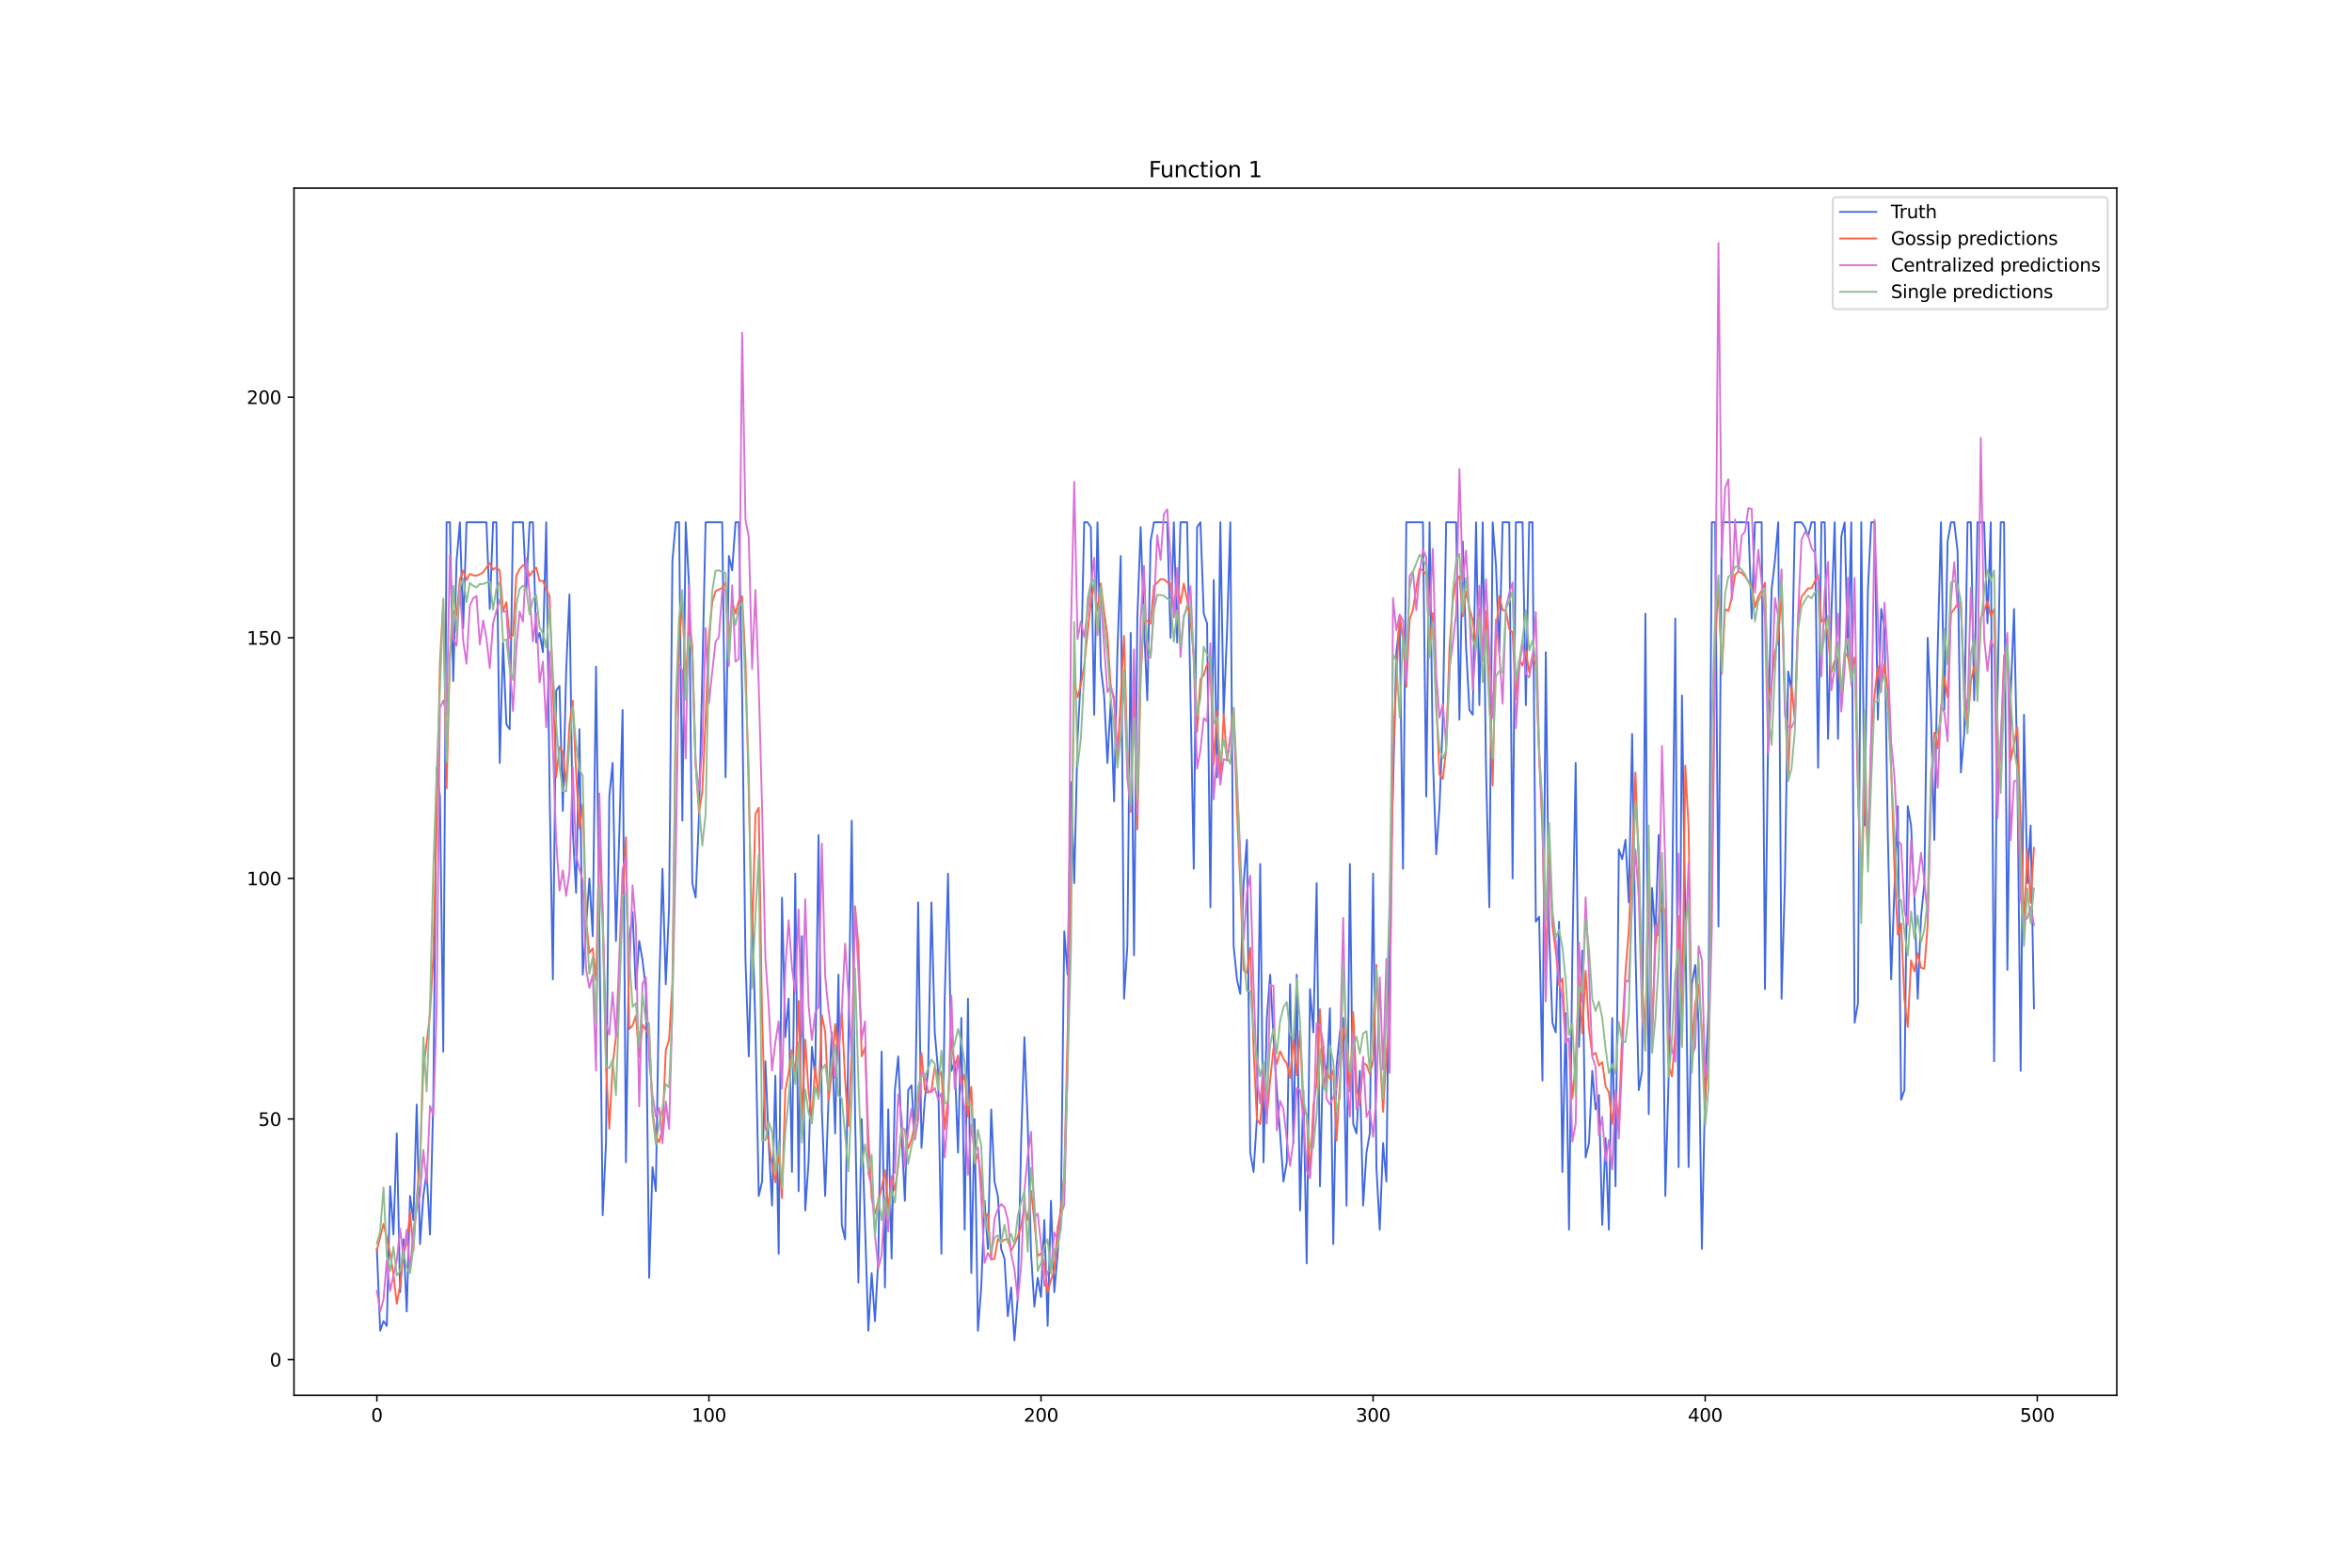 <?xml version="1.0" encoding="utf-8" standalone="no"?>
<!DOCTYPE svg PUBLIC "-//W3C//DTD SVG 1.1//EN"
  "http://www.w3.org/Graphics/SVG/1.1/DTD/svg11.dtd">
<svg xmlns:xlink="http://www.w3.org/1999/xlink" width="1296pt" height="864pt" viewBox="0 0 1296 864" xmlns="http://www.w3.org/2000/svg" version="1.1">
 <defs>
  <style type="text/css">*{stroke-linejoin: round; stroke-linecap: butt}</style>
 </defs>
 <g id="figure_1">
  <g id="patch_1">
   <path d="M 0 864 
L 1296 864 
L 1296 0 
L 0 0 
z
" style="fill: #ffffff"/>
  </g>
  <g id="axes_1">
   <g id="patch_2">
    <path d="M 162 768.96 
L 1166.4 768.96 
L 1166.4 103.68 
L 162 103.68 
z
" style="fill: #ffffff"/>
   </g>
   <g id="matplotlib.axis_1">
    <g id="xtick_1">
     <g id="line2d_1">
      <defs>
       <path id="ma679c6b6c1" d="M 0 0 
L 0 3.5 
" style="stroke: #000000; stroke-width: 0.8"/>
      </defs>
      <g>
       <use xlink:href="#ma679c6b6c1" x="207.655" y="768.96" style="stroke: #000000; stroke-width: 0.8"/>
      </g>
     </g>
     <g id="text_1">
      <!-- 0 -->
      <g transform="translate(204.473 783.558) scale(0.1 -0.1)">
       <defs>
        <path id="DejaVuSans-30" d="M 2034 4250 
Q 1547 4250 1301 3770 
Q 1056 3291 1056 2328 
Q 1056 1369 1301 889 
Q 1547 409 2034 409 
Q 2525 409 2770 889 
Q 3016 1369 3016 2328 
Q 3016 3291 2770 3770 
Q 2525 4250 2034 4250 
z
M 2034 4750 
Q 2819 4750 3233 4129 
Q 3647 3509 3647 2328 
Q 3647 1150 3233 529 
Q 2819 -91 2034 -91 
Q 1250 -91 836 529 
Q 422 1150 422 2328 
Q 422 3509 836 4129 
Q 1250 4750 2034 4750 
z
" transform="scale(0.016)"/>
       </defs>
       <use xlink:href="#DejaVuSans-30"/>
      </g>
     </g>
    </g>
    <g id="xtick_2">
     <g id="line2d_2">
      <g>
       <use xlink:href="#ma679c6b6c1" x="390.639" y="768.96" style="stroke: #000000; stroke-width: 0.8"/>
      </g>
     </g>
     <g id="text_2">
      <!-- 100 -->
      <g transform="translate(381.095 783.558) scale(0.1 -0.1)">
       <defs>
        <path id="DejaVuSans-31" d="M 794 531 
L 1825 531 
L 1825 4091 
L 703 3866 
L 703 4441 
L 1819 4666 
L 2450 4666 
L 2450 531 
L 3481 531 
L 3481 0 
L 794 0 
L 794 531 
z
" transform="scale(0.016)"/>
       </defs>
       <use xlink:href="#DejaVuSans-31"/>
       <use xlink:href="#DejaVuSans-30" x="63.623"/>
       <use xlink:href="#DejaVuSans-30" x="127.246"/>
      </g>
     </g>
    </g>
    <g id="xtick_3">
     <g id="line2d_3">
      <g>
       <use xlink:href="#ma679c6b6c1" x="573.623" y="768.96" style="stroke: #000000; stroke-width: 0.8"/>
      </g>
     </g>
     <g id="text_3">
      <!-- 200 -->
      <g transform="translate(564.079 783.558) scale(0.1 -0.1)">
       <defs>
        <path id="DejaVuSans-32" d="M 1228 531 
L 3431 531 
L 3431 0 
L 469 0 
L 469 531 
Q 828 903 1448 1529 
Q 2069 2156 2228 2338 
Q 2531 2678 2651 2914 
Q 2772 3150 2772 3378 
Q 2772 3750 2511 3984 
Q 2250 4219 1831 4219 
Q 1534 4219 1204 4116 
Q 875 4013 500 3803 
L 500 4441 
Q 881 4594 1212 4672 
Q 1544 4750 1819 4750 
Q 2544 4750 2975 4387 
Q 3406 4025 3406 3419 
Q 3406 3131 3298 2873 
Q 3191 2616 2906 2266 
Q 2828 2175 2409 1742 
Q 1991 1309 1228 531 
z
" transform="scale(0.016)"/>
       </defs>
       <use xlink:href="#DejaVuSans-32"/>
       <use xlink:href="#DejaVuSans-30" x="63.623"/>
       <use xlink:href="#DejaVuSans-30" x="127.246"/>
      </g>
     </g>
    </g>
    <g id="xtick_4">
     <g id="line2d_4">
      <g>
       <use xlink:href="#ma679c6b6c1" x="756.607" y="768.96" style="stroke: #000000; stroke-width: 0.8"/>
      </g>
     </g>
     <g id="text_4">
      <!-- 300 -->
      <g transform="translate(747.063 783.558) scale(0.1 -0.1)">
       <defs>
        <path id="DejaVuSans-33" d="M 2597 2516 
Q 3050 2419 3304 2112 
Q 3559 1806 3559 1356 
Q 3559 666 3084 287 
Q 2609 -91 1734 -91 
Q 1441 -91 1130 -33 
Q 819 25 488 141 
L 488 750 
Q 750 597 1062 519 
Q 1375 441 1716 441 
Q 2309 441 2620 675 
Q 2931 909 2931 1356 
Q 2931 1769 2642 2001 
Q 2353 2234 1838 2234 
L 1294 2234 
L 1294 2753 
L 1863 2753 
Q 2328 2753 2575 2939 
Q 2822 3125 2822 3475 
Q 2822 3834 2567 4026 
Q 2313 4219 1838 4219 
Q 1578 4219 1281 4162 
Q 984 4106 628 3988 
L 628 4550 
Q 988 4650 1302 4700 
Q 1616 4750 1894 4750 
Q 2613 4750 3031 4423 
Q 3450 4097 3450 3541 
Q 3450 3153 3228 2886 
Q 3006 2619 2597 2516 
z
" transform="scale(0.016)"/>
       </defs>
       <use xlink:href="#DejaVuSans-33"/>
       <use xlink:href="#DejaVuSans-30" x="63.623"/>
       <use xlink:href="#DejaVuSans-30" x="127.246"/>
      </g>
     </g>
    </g>
    <g id="xtick_5">
     <g id="line2d_5">
      <g>
       <use xlink:href="#ma679c6b6c1" x="939.591" y="768.96" style="stroke: #000000; stroke-width: 0.8"/>
      </g>
     </g>
     <g id="text_5">
      <!-- 400 -->
      <g transform="translate(930.047 783.558) scale(0.1 -0.1)">
       <defs>
        <path id="DejaVuSans-34" d="M 2419 4116 
L 825 1625 
L 2419 1625 
L 2419 4116 
z
M 2253 4666 
L 3047 4666 
L 3047 1625 
L 3713 1625 
L 3713 1100 
L 3047 1100 
L 3047 0 
L 2419 0 
L 2419 1100 
L 313 1100 
L 313 1709 
L 2253 4666 
z
" transform="scale(0.016)"/>
       </defs>
       <use xlink:href="#DejaVuSans-34"/>
       <use xlink:href="#DejaVuSans-30" x="63.623"/>
       <use xlink:href="#DejaVuSans-30" x="127.246"/>
      </g>
     </g>
    </g>
    <g id="xtick_6">
     <g id="line2d_6">
      <g>
       <use xlink:href="#ma679c6b6c1" x="1122.575" y="768.96" style="stroke: #000000; stroke-width: 0.8"/>
      </g>
     </g>
     <g id="text_6">
      <!-- 500 -->
      <g transform="translate(1113.032 783.558) scale(0.1 -0.1)">
       <defs>
        <path id="DejaVuSans-35" d="M 691 4666 
L 3169 4666 
L 3169 4134 
L 1269 4134 
L 1269 2991 
Q 1406 3038 1543 3061 
Q 1681 3084 1819 3084 
Q 2600 3084 3056 2656 
Q 3513 2228 3513 1497 
Q 3513 744 3044 326 
Q 2575 -91 1722 -91 
Q 1428 -91 1123 -41 
Q 819 9 494 109 
L 494 744 
Q 775 591 1075 516 
Q 1375 441 1709 441 
Q 2250 441 2565 725 
Q 2881 1009 2881 1497 
Q 2881 1984 2565 2268 
Q 2250 2553 1709 2553 
Q 1456 2553 1204 2497 
Q 953 2441 691 2322 
L 691 4666 
z
" transform="scale(0.016)"/>
       </defs>
       <use xlink:href="#DejaVuSans-35"/>
       <use xlink:href="#DejaVuSans-30" x="63.623"/>
       <use xlink:href="#DejaVuSans-30" x="127.246"/>
      </g>
     </g>
    </g>
   </g>
   <g id="matplotlib.axis_2">
    <g id="ytick_1">
     <g id="line2d_7">
      <defs>
       <path id="m797b991b0a" d="M 0 0 
L -3.5 0 
" style="stroke: #000000; stroke-width: 0.8"/>
      </defs>
      <g>
       <use xlink:href="#m797b991b0a" x="162" y="749.329" style="stroke: #000000; stroke-width: 0.8"/>
      </g>
     </g>
     <g id="text_7">
      <!-- 0 -->
      <g transform="translate(148.637 753.128) scale(0.1 -0.1)">
       <use xlink:href="#DejaVuSans-30"/>
      </g>
     </g>
    </g>
    <g id="ytick_2">
     <g id="line2d_8">
      <g>
       <use xlink:href="#m797b991b0a" x="162" y="616.718" style="stroke: #000000; stroke-width: 0.8"/>
      </g>
     </g>
     <g id="text_8">
      <!-- 50 -->
      <g transform="translate(142.275 620.517) scale(0.1 -0.1)">
       <use xlink:href="#DejaVuSans-35"/>
       <use xlink:href="#DejaVuSans-30" x="63.623"/>
      </g>
     </g>
    </g>
    <g id="ytick_3">
     <g id="line2d_9">
      <g>
       <use xlink:href="#m797b991b0a" x="162" y="484.106" style="stroke: #000000; stroke-width: 0.8"/>
      </g>
     </g>
     <g id="text_9">
      <!-- 100 -->
      <g transform="translate(135.912 487.906) scale(0.1 -0.1)">
       <use xlink:href="#DejaVuSans-31"/>
       <use xlink:href="#DejaVuSans-30" x="63.623"/>
       <use xlink:href="#DejaVuSans-30" x="127.246"/>
      </g>
     </g>
    </g>
    <g id="ytick_4">
     <g id="line2d_10">
      <g>
       <use xlink:href="#m797b991b0a" x="162" y="351.495" style="stroke: #000000; stroke-width: 0.8"/>
      </g>
     </g>
     <g id="text_10">
      <!-- 150 -->
      <g transform="translate(135.912 355.294) scale(0.1 -0.1)">
       <use xlink:href="#DejaVuSans-31"/>
       <use xlink:href="#DejaVuSans-35" x="63.623"/>
       <use xlink:href="#DejaVuSans-30" x="127.246"/>
      </g>
     </g>
    </g>
    <g id="ytick_5">
     <g id="line2d_11">
      <g>
       <use xlink:href="#m797b991b0a" x="162" y="218.884" style="stroke: #000000; stroke-width: 0.8"/>
      </g>
     </g>
     <g id="text_11">
      <!-- 200 -->
      <g transform="translate(135.912 222.683) scale(0.1 -0.1)">
       <use xlink:href="#DejaVuSans-32"/>
       <use xlink:href="#DejaVuSans-30" x="63.623"/>
       <use xlink:href="#DejaVuSans-30" x="127.246"/>
      </g>
     </g>
    </g>
   </g>
   <g id="line2d_12">
    <path d="M 207.655 688.328 
L 209.484 733.416 
L 211.314 728.111 
L 213.144 730.763 
L 214.974 653.849 
L 216.804 680.371 
L 218.634 624.674 
L 220.463 712.198 
L 222.293 683.023 
L 224.123 722.807 
L 225.953 659.153 
L 227.783 672.414 
L 229.613 608.761 
L 231.442 685.675 
L 233.272 659.153 
L 235.102 645.892 
L 236.932 680.371 
L 238.762 606.109 
L 240.592 423.105 
L 242.422 439.019 
L 244.251 579.586 
L 246.081 287.842 
L 247.911 287.842 
L 249.741 375.365 
L 251.571 309.059 
L 253.401 287.842 
L 255.23 346.191 
L 257.06 287.842 
L 268.039 287.842 
L 269.869 335.582 
L 271.699 287.842 
L 273.529 287.842 
L 275.359 420.453 
L 277.189 354.147 
L 279.018 399.235 
L 280.848 401.887 
L 282.678 287.842 
L 288.168 287.842 
L 289.997 324.973 
L 291.827 287.842 
L 293.657 287.842 
L 295.487 354.147 
L 297.317 348.843 
L 299.147 359.452 
L 300.976 287.842 
L 302.806 433.714 
L 304.636 539.803 
L 306.466 380.67 
L 308.296 378.017 
L 310.126 446.975 
L 311.956 370.061 
L 313.785 327.625 
L 315.615 457.584 
L 317.445 492.063 
L 319.275 401.887 
L 321.105 537.151 
L 324.764 484.106 
L 326.594 515.933 
L 328.424 367.408 
L 330.254 510.629 
L 332.084 669.762 
L 333.914 629.979 
L 335.743 439.019 
L 337.573 420.453 
L 339.403 518.585 
L 341.233 460.236 
L 343.063 391.278 
L 344.893 640.588 
L 346.723 518.585 
L 348.552 502.672 
L 350.382 545.108 
L 352.212 518.585 
L 354.042 529.194 
L 355.872 545.108 
L 357.702 704.241 
L 359.531 643.24 
L 361.361 656.501 
L 363.191 545.108 
L 365.021 478.802 
L 366.851 542.455 
L 368.681 500.02 
L 370.51 309.059 
L 372.34 287.842 
L 374.17 287.842 
L 376 452.28 
L 377.83 287.842 
L 379.66 322.321 
L 381.489 486.759 
L 383.319 494.715 
L 385.149 449.627 
L 386.979 372.713 
L 388.809 287.842 
L 397.958 287.842 
L 399.788 428.41 
L 401.618 306.407 
L 403.448 314.364 
L 405.277 287.842 
L 407.107 287.842 
L 408.937 383.322 
L 410.767 529.194 
L 412.597 582.239 
L 414.427 502.672 
L 416.256 566.325 
L 418.086 659.153 
L 419.916 651.197 
L 421.746 584.891 
L 423.576 629.979 
L 425.406 664.458 
L 427.236 592.848 
L 429.065 690.98 
L 430.895 494.715 
L 432.725 571.63 
L 434.555 550.412 
L 436.385 645.892 
L 438.215 481.454 
L 440.044 656.501 
L 441.874 515.933 
L 443.704 667.11 
L 445.534 640.588 
L 447.364 576.934 
L 449.194 592.848 
L 451.023 460.236 
L 452.853 611.413 
L 454.683 659.153 
L 456.513 606.109 
L 458.343 568.978 
L 460.173 624.674 
L 462.003 537.151 
L 463.832 675.067 
L 465.662 683.023 
L 467.492 574.282 
L 469.322 452.28 
L 471.152 614.065 
L 472.982 706.893 
L 474.811 616.718 
L 478.471 733.416 
L 480.301 701.589 
L 482.131 728.111 
L 483.961 693.632 
L 485.79 579.586 
L 487.62 709.546 
L 489.45 611.413 
L 491.28 693.632 
L 493.11 600.804 
L 494.94 582.239 
L 496.77 624.674 
L 498.599 661.805 
L 500.429 600.804 
L 502.259 598.152 
L 504.089 627.327 
L 505.919 497.367 
L 507.749 632.631 
L 509.578 606.109 
L 511.408 590.195 
L 513.238 497.367 
L 515.068 568.978 
L 516.898 590.195 
L 518.728 690.98 
L 520.557 550.412 
L 522.387 481.454 
L 524.217 590.195 
L 526.047 584.891 
L 527.877 635.283 
L 529.707 561.021 
L 531.536 677.719 
L 533.366 550.412 
L 535.196 701.589 
L 537.026 616.718 
L 538.856 733.416 
L 540.686 709.546 
L 542.516 661.805 
L 544.345 688.328 
L 546.175 611.413 
L 548.005 651.197 
L 549.835 659.153 
L 551.665 688.328 
L 553.495 693.632 
L 555.324 725.459 
L 557.154 709.546 
L 558.984 738.72 
L 560.814 714.85 
L 562.644 629.979 
L 564.474 571.63 
L 566.303 619.37 
L 568.133 690.98 
L 569.963 720.154 
L 571.793 704.241 
L 573.623 714.85 
L 575.453 672.414 
L 577.283 730.763 
L 579.112 661.805 
L 580.942 712.198 
L 582.772 690.98 
L 584.602 664.458 
L 586.432 513.281 
L 588.262 537.151 
L 590.091 431.062 
L 591.921 486.759 
L 593.751 407.192 
L 595.581 372.713 
L 597.411 287.842 
L 599.241 287.842 
L 601.07 290.494 
L 602.9 393.931 
L 604.73 287.842 
L 606.56 367.408 
L 608.39 383.322 
L 610.22 420.453 
L 612.05 385.974 
L 613.879 441.671 
L 615.709 359.452 
L 617.539 306.407 
L 619.369 550.412 
L 621.199 521.237 
L 623.029 348.843 
L 624.858 526.542 
L 626.688 340.886 
L 628.518 290.494 
L 630.348 343.538 
L 632.178 385.974 
L 634.008 298.451 
L 635.837 287.842 
L 643.157 287.842 
L 644.987 351.495 
L 646.817 287.842 
L 648.646 354.147 
L 650.476 287.842 
L 654.136 287.842 
L 657.796 478.802 
L 659.625 290.494 
L 661.455 287.842 
L 663.285 338.234 
L 665.115 343.538 
L 666.945 500.02 
L 668.775 319.668 
L 670.604 428.41 
L 672.434 287.842 
L 674.264 393.931 
L 676.094 348.843 
L 677.924 287.842 
L 679.754 521.237 
L 681.583 539.803 
L 683.413 547.76 
L 685.243 486.759 
L 687.073 462.889 
L 688.903 635.283 
L 690.733 645.892 
L 692.563 616.718 
L 694.392 476.15 
L 696.222 640.588 
L 698.052 561.021 
L 699.882 537.151 
L 701.712 571.63 
L 703.542 600.804 
L 705.371 624.674 
L 707.201 651.197 
L 709.031 640.588 
L 710.861 542.455 
L 712.691 629.979 
L 714.521 537.151 
L 716.35 667.11 
L 718.18 600.804 
L 720.01 696.284 
L 721.84 545.108 
L 723.67 568.978 
L 725.5 486.759 
L 727.33 653.849 
L 729.159 576.934 
L 730.989 595.5 
L 732.819 555.716 
L 734.649 685.675 
L 736.479 587.543 
L 738.309 568.978 
L 740.138 561.021 
L 741.968 664.458 
L 743.798 476.15 
L 745.628 619.37 
L 747.458 624.674 
L 749.288 590.195 
L 751.117 664.458 
L 752.947 635.283 
L 754.777 624.674 
L 756.607 481.454 
L 758.437 643.24 
L 760.267 677.719 
L 762.097 629.979 
L 763.926 651.197 
L 765.756 497.367 
L 767.586 433.714 
L 769.416 359.452 
L 771.246 343.538 
L 773.076 478.802 
L 774.905 287.842 
L 784.055 287.842 
L 785.884 439.019 
L 787.714 287.842 
L 789.544 417.801 
L 791.374 470.845 
L 793.204 444.323 
L 795.034 396.583 
L 796.864 287.842 
L 802.353 287.842 
L 804.183 396.583 
L 806.013 298.451 
L 807.843 356.8 
L 809.672 391.278 
L 811.502 393.931 
L 813.332 287.842 
L 815.162 388.626 
L 816.992 287.842 
L 818.822 423.105 
L 820.651 500.02 
L 822.481 287.842 
L 824.311 311.712 
L 826.141 359.452 
L 827.971 287.842 
L 831.63 287.842 
L 833.46 484.106 
L 835.29 287.842 
L 838.95 287.842 
L 840.78 388.626 
L 842.61 287.842 
L 844.439 287.842 
L 846.269 507.976 
L 848.099 505.324 
L 849.929 595.5 
L 851.759 359.452 
L 853.589 513.281 
L 855.418 563.673 
L 857.248 568.978 
L 859.078 507.976 
L 860.908 645.892 
L 862.738 558.369 
L 864.568 677.719 
L 866.397 526.542 
L 868.227 420.453 
L 870.057 576.934 
L 871.887 523.89 
L 873.717 637.935 
L 875.547 629.979 
L 877.377 590.195 
L 879.206 611.413 
L 881.036 603.456 
L 882.866 675.067 
L 884.696 627.327 
L 886.526 677.719 
L 888.356 561.021 
L 890.185 653.849 
L 892.015 468.193 
L 893.845 473.497 
L 895.675 462.889 
L 897.505 497.367 
L 899.335 404.54 
L 901.164 523.89 
L 902.994 600.804 
L 904.824 590.195 
L 906.654 338.234 
L 908.484 614.065 
L 910.314 489.411 
L 912.144 515.933 
L 913.973 460.236 
L 915.803 497.367 
L 917.633 659.153 
L 919.463 592.848 
L 921.293 507.976 
L 923.123 340.886 
L 924.952 643.24 
L 926.782 383.322 
L 928.612 505.324 
L 930.442 643.24 
L 932.272 542.455 
L 934.102 531.846 
L 935.931 563.673 
L 937.761 688.328 
L 939.591 598.152 
L 941.421 555.716 
L 943.251 287.842 
L 945.081 287.842 
L 946.911 510.629 
L 948.74 287.842 
L 963.379 287.842 
L 965.209 340.886 
L 967.039 287.842 
L 970.698 287.842 
L 972.528 545.108 
L 974.358 399.235 
L 976.188 324.973 
L 978.018 309.059 
L 979.848 287.842 
L 981.678 550.412 
L 983.507 486.759 
L 985.337 370.061 
L 987.167 380.67 
L 988.997 287.842 
L 992.657 287.842 
L 994.486 290.494 
L 996.316 295.798 
L 998.146 287.842 
L 999.976 287.842 
L 1001.806 423.105 
L 1003.636 287.842 
L 1005.465 287.842 
L 1007.295 407.192 
L 1009.125 338.234 
L 1010.955 287.842 
L 1012.785 407.192 
L 1014.615 295.798 
L 1016.444 287.842 
L 1018.274 362.104 
L 1020.104 287.842 
L 1021.934 563.673 
L 1023.764 553.064 
L 1025.594 287.842 
L 1027.424 454.932 
L 1029.253 324.973 
L 1031.083 287.842 
L 1032.913 287.842 
L 1034.743 396.583 
L 1036.573 335.582 
L 1038.403 346.191 
L 1040.232 460.236 
L 1042.062 539.803 
L 1043.892 489.411 
L 1045.722 444.323 
L 1047.552 606.109 
L 1049.382 600.804 
L 1051.211 444.323 
L 1053.041 454.932 
L 1054.871 494.715 
L 1056.701 550.412 
L 1058.531 505.324 
L 1060.361 486.759 
L 1062.191 351.495 
L 1064.02 393.931 
L 1065.85 462.889 
L 1067.68 359.452 
L 1069.51 287.842 
L 1071.34 391.278 
L 1073.17 298.451 
L 1074.999 287.842 
L 1076.829 287.842 
L 1078.659 303.755 
L 1080.489 425.757 
L 1082.319 404.54 
L 1084.149 287.842 
L 1085.978 287.842 
L 1087.808 385.974 
L 1089.638 287.842 
L 1093.298 287.842 
L 1095.128 343.538 
L 1096.958 287.842 
L 1098.787 584.891 
L 1100.617 385.974 
L 1102.447 287.842 
L 1104.277 287.842 
L 1106.107 534.499 
L 1107.937 383.322 
L 1109.766 335.582 
L 1111.596 425.757 
L 1113.426 590.195 
L 1115.256 393.931 
L 1117.086 486.759 
L 1118.916 454.932 
L 1120.745 555.716 
L 1120.745 555.716 
" clip-path="url(#p3387965531)" style="fill: none; stroke: #4169e1; stroke-linecap: square"/>
   </g>
   <g id="line2d_13">
    <path d="M 207.655 689.095 
L 211.314 674.471 
L 213.144 682.328 
L 214.974 690.793 
L 216.804 702.342 
L 218.634 718.538 
L 220.463 708.224 
L 222.293 690.876 
L 224.123 685.212 
L 225.953 667.993 
L 227.783 689.407 
L 229.613 660.214 
L 231.442 639.838 
L 233.272 589.018 
L 235.102 574.724 
L 236.932 558.891 
L 238.762 526.837 
L 240.592 451.28 
L 242.422 365.476 
L 244.251 331.015 
L 246.081 434.489 
L 247.911 362.233 
L 249.741 336.739 
L 251.571 339.361 
L 253.401 319.234 
L 255.23 314.444 
L 257.06 319.605 
L 258.89 316.254 
L 260.72 317.072 
L 262.55 317.269 
L 264.38 316.543 
L 266.209 315.389 
L 268.039 312.765 
L 269.869 310.401 
L 271.699 313.999 
L 273.529 312.669 
L 275.359 314.373 
L 277.189 337.083 
L 279.018 331.863 
L 280.848 351.55 
L 282.678 349.987 
L 284.508 317.209 
L 286.338 313.655 
L 288.168 311.51 
L 289.997 311.668 
L 291.827 317.426 
L 293.657 314.73 
L 295.487 312.821 
L 297.317 320.182 
L 299.147 320.101 
L 300.976 324.75 
L 302.806 328.59 
L 306.466 428.29 
L 308.296 411.819 
L 310.126 414.238 
L 311.956 433.148 
L 313.785 399.313 
L 315.615 386.14 
L 317.445 425.914 
L 319.275 456.561 
L 321.105 443.161 
L 322.935 506.857 
L 324.764 525.186 
L 326.594 522.668 
L 328.424 540.216 
L 330.254 465.582 
L 332.084 500.846 
L 333.914 587.695 
L 335.743 622.106 
L 337.573 587.162 
L 339.403 571.23 
L 341.233 542.803 
L 343.063 498.834 
L 344.893 461.469 
L 346.723 567.118 
L 348.552 565.177 
L 350.382 559.894 
L 352.212 582.292 
L 354.042 564.73 
L 355.872 567.679 
L 357.702 569.986 
L 359.531 612.509 
L 361.361 625.923 
L 363.191 629.546 
L 365.021 621.965 
L 366.851 578.868 
L 368.681 572.963 
L 370.51 541.367 
L 372.34 395.974 
L 374.17 355.189 
L 376 331.637 
L 377.83 376.82 
L 379.66 342.702 
L 381.489 356.31 
L 383.319 421.489 
L 385.149 447.998 
L 386.979 436.214 
L 388.809 396.49 
L 390.639 350.246 
L 392.469 331.978 
L 394.298 325.731 
L 397.958 324.043 
L 399.788 320.96 
L 401.618 355.828 
L 403.448 331.616 
L 405.277 338.155 
L 407.107 331.011 
L 408.937 328.617 
L 410.767 363.61 
L 412.597 437.222 
L 414.427 517.368 
L 416.256 448.699 
L 418.086 445.159 
L 419.916 559.837 
L 421.746 620.781 
L 423.576 629.247 
L 425.406 641.625 
L 427.236 651.647 
L 429.065 634.907 
L 430.895 660.28 
L 432.725 600.929 
L 434.555 591.32 
L 436.385 578.749 
L 438.215 593.206 
L 440.044 551.639 
L 441.874 616.95 
L 443.704 572.976 
L 445.534 601.831 
L 447.364 615.99 
L 449.194 588.057 
L 451.023 605.619 
L 452.853 559.396 
L 454.683 568.747 
L 456.513 606.366 
L 458.343 590.906 
L 460.173 564.435 
L 462.003 581.327 
L 463.832 557.908 
L 465.662 595.021 
L 467.492 620.664 
L 469.322 579.926 
L 471.152 499.479 
L 472.982 521.029 
L 474.811 582.173 
L 476.641 577.22 
L 478.471 626.129 
L 480.301 660.2 
L 482.131 669.006 
L 485.79 654.94 
L 487.62 644.841 
L 489.45 666.442 
L 491.28 648.457 
L 493.11 656.006 
L 494.94 642.121 
L 496.77 621.332 
L 498.599 622.813 
L 500.429 632.872 
L 502.259 627.913 
L 504.089 619.734 
L 505.919 613.871 
L 507.749 580.29 
L 509.578 600.567 
L 511.408 602.26 
L 513.238 600.886 
L 515.068 588.105 
L 516.898 593.656 
L 518.728 590.786 
L 520.557 622.399 
L 522.387 605.496 
L 524.217 572.557 
L 526.047 588.12 
L 527.877 581.741 
L 529.707 598.055 
L 531.536 592.024 
L 533.366 615.45 
L 535.196 598.982 
L 537.026 641.153 
L 538.856 635.887 
L 540.686 649.023 
L 542.516 670.821 
L 544.345 668.986 
L 546.175 694.185 
L 548.005 693.707 
L 549.835 682.816 
L 551.665 684.561 
L 553.495 683.21 
L 555.324 682.924 
L 557.154 689.301 
L 558.984 686.001 
L 560.814 681.322 
L 562.644 676.013 
L 564.474 664.692 
L 566.303 672.475 
L 568.133 656.198 
L 569.963 673.296 
L 571.793 692.24 
L 573.623 690.767 
L 575.453 696.662 
L 577.283 712.208 
L 579.112 705.3 
L 580.942 699.996 
L 582.772 676.557 
L 584.602 666.886 
L 586.432 646.969 
L 588.262 570.171 
L 590.091 484.465 
L 591.921 375.155 
L 593.751 384.263 
L 595.581 377.214 
L 597.411 366.768 
L 601.07 331.592 
L 602.9 322.638 
L 604.73 336.568 
L 606.56 321.542 
L 608.39 337.104 
L 610.22 350.448 
L 612.05 378.932 
L 613.879 384.458 
L 615.709 418.744 
L 619.369 350.527 
L 621.199 414.443 
L 623.029 447.512 
L 624.858 380.57 
L 626.688 457.06 
L 628.518 373.297 
L 630.348 341.434 
L 632.178 342.216 
L 634.008 343.669 
L 635.837 322.879 
L 637.667 321.211 
L 639.497 319.242 
L 641.327 319.256 
L 643.157 320.762 
L 644.987 321.675 
L 646.817 335.393 
L 648.646 321.15 
L 650.476 332.506 
L 652.306 321.574 
L 654.136 330.415 
L 655.966 341.638 
L 657.796 361.838 
L 659.625 403.264 
L 661.455 374.355 
L 663.285 372.088 
L 665.115 366.118 
L 666.945 365.437 
L 668.775 421.207 
L 670.604 391.443 
L 672.434 432.434 
L 674.264 393.532 
L 676.094 419.185 
L 677.924 406.24 
L 679.754 390.199 
L 681.583 446.586 
L 683.413 487.178 
L 685.243 534.793 
L 687.073 536.095 
L 688.903 522.342 
L 690.733 578.012 
L 692.563 616.824 
L 694.392 619.533 
L 696.222 595.604 
L 698.052 615.14 
L 699.882 595.401 
L 701.712 577.733 
L 703.542 586.387 
L 705.371 579.381 
L 707.201 583.373 
L 709.031 586.083 
L 710.861 594.09 
L 712.691 572.277 
L 714.521 592.539 
L 716.35 568.043 
L 718.18 612.72 
L 720.01 613.985 
L 721.84 647.988 
L 723.67 609.448 
L 725.5 596.667 
L 727.33 556.2 
L 729.159 598.715 
L 730.989 589.694 
L 732.819 594.423 
L 734.649 589.754 
L 736.479 628.65 
L 738.309 596.284 
L 740.138 566.185 
L 741.968 575.374 
L 743.798 601.504 
L 745.628 557.83 
L 747.458 598.318 
L 749.288 609.031 
L 751.117 585.754 
L 752.947 586.868 
L 754.777 591.85 
L 756.607 584.843 
L 758.437 531.851 
L 760.267 580.317 
L 762.097 612.755 
L 763.926 581.147 
L 765.756 563.427 
L 767.586 418.382 
L 769.416 374.009 
L 771.246 339.256 
L 773.076 352.847 
L 774.905 378.586 
L 776.735 341.399 
L 778.565 336.013 
L 780.395 324.102 
L 782.225 313.415 
L 784.055 314.387 
L 785.884 316.427 
L 787.714 355.944 
L 789.544 337.836 
L 791.374 386.783 
L 793.204 426.907 
L 795.034 429.318 
L 796.864 412.967 
L 798.693 357.114 
L 800.523 331.645 
L 802.353 319.889 
L 804.183 317.587 
L 806.013 339.739 
L 807.843 325.989 
L 809.672 335.247 
L 811.502 341.809 
L 813.332 354.936 
L 815.162 335.567 
L 816.992 363.95 
L 818.822 336.877 
L 820.651 380.631 
L 822.481 432.937 
L 824.311 348.839 
L 826.141 328.574 
L 827.971 336.254 
L 829.801 336.489 
L 831.63 346.824 
L 833.46 348.572 
L 835.29 385.29 
L 837.12 363.486 
L 838.95 366.825 
L 840.78 358.723 
L 842.61 370.532 
L 844.439 360.959 
L 846.269 366.425 
L 848.099 417.258 
L 849.929 457.095 
L 851.759 533.61 
L 853.589 470.564 
L 855.418 510.37 
L 857.248 524.241 
L 859.078 542.898 
L 860.908 539.197 
L 862.738 572.666 
L 864.568 573.859 
L 866.397 605.374 
L 868.227 585.3 
L 870.057 538.107 
L 871.887 569.569 
L 873.717 535.045 
L 875.547 566.91 
L 877.377 581.53 
L 879.206 580.252 
L 881.036 587.226 
L 882.866 585.365 
L 884.696 598.551 
L 886.526 602.082 
L 888.356 619.332 
L 890.185 602.225 
L 892.015 618.236 
L 893.845 569.308 
L 895.675 535.583 
L 897.505 512.62 
L 899.335 473.898 
L 901.164 425.714 
L 902.994 477.41 
L 904.824 540.888 
L 906.654 573.959 
L 908.484 467.259 
L 910.314 569.688 
L 912.144 521.717 
L 913.973 505.665 
L 915.803 498.927 
L 917.633 502.43 
L 919.463 587.335 
L 921.293 593.301 
L 923.123 569.113 
L 924.952 504.902 
L 926.782 575.63 
L 928.612 421.874 
L 930.442 455.987 
L 932.272 575.767 
L 934.102 553.21 
L 935.931 542.531 
L 937.761 567.822 
L 939.591 607.092 
L 941.421 575.003 
L 943.251 479.871 
L 945.081 354.678 
L 946.911 322.019 
L 948.74 371.308 
L 950.57 335.738 
L 952.4 336.776 
L 954.23 329.194 
L 956.06 316.777 
L 957.89 314.946 
L 959.719 315.751 
L 961.549 317.575 
L 965.209 323.142 
L 967.039 334.714 
L 968.869 328.744 
L 970.698 325.536 
L 972.528 321.18 
L 974.358 385.563 
L 976.188 376.401 
L 978.018 359.451 
L 979.848 351.999 
L 981.678 326.06 
L 983.507 385.77 
L 985.337 429.29 
L 987.167 377.695 
L 988.997 397.158 
L 990.827 339.733 
L 992.657 328.949 
L 996.316 324.213 
L 998.146 324.268 
L 999.976 320.487 
L 1001.806 317.024 
L 1003.636 342.586 
L 1005.465 340.841 
L 1007.295 351.342 
L 1009.125 370.559 
L 1010.955 364.081 
L 1012.785 362.568 
L 1014.615 386.439 
L 1016.444 360.419 
L 1018.274 361.537 
L 1020.104 374.347 
L 1021.934 362.371 
L 1023.764 433.781 
L 1025.594 497.719 
L 1027.424 431.116 
L 1029.253 471.713 
L 1031.083 405.734 
L 1032.913 382.894 
L 1034.743 367.459 
L 1036.573 377.854 
L 1038.403 366.065 
L 1040.232 380.507 
L 1042.062 423.966 
L 1043.892 479 
L 1045.722 515.007 
L 1047.552 508.974 
L 1049.382 550.714 
L 1051.211 566.014 
L 1053.041 529.3 
L 1054.871 535.318 
L 1056.701 525.332 
L 1058.531 533.333 
L 1060.361 533.923 
L 1062.191 509.39 
L 1064.02 435.019 
L 1065.85 403.774 
L 1067.68 412.415 
L 1069.51 391.118 
L 1071.34 373.076 
L 1073.17 384.426 
L 1074.999 338.176 
L 1076.829 335.737 
L 1078.659 332.76 
L 1080.489 334.811 
L 1082.319 379.631 
L 1084.149 400.849 
L 1085.978 375.321 
L 1087.808 367.155 
L 1089.638 379.308 
L 1091.468 340.461 
L 1093.298 337.111 
L 1095.128 331.338 
L 1096.958 339.477 
L 1098.787 335.725 
L 1100.617 434.019 
L 1102.447 414.487 
L 1104.277 361.321 
L 1106.107 357.144 
L 1107.937 419.147 
L 1109.766 409.567 
L 1111.596 400.902 
L 1113.426 451.749 
L 1115.256 510.917 
L 1117.086 468.167 
L 1118.916 497.571 
L 1120.745 467.191 
L 1120.745 467.191 
" clip-path="url(#p3387965531)" style="fill: none; stroke: #ff6347; stroke-linecap: square"/>
   </g>
   <g id="line2d_14">
    <path d="M 207.655 711.408 
L 209.484 722.686 
L 211.314 716.269 
L 213.144 694.588 
L 214.974 711.602 
L 216.804 702.804 
L 218.634 694.694 
L 220.463 677.115 
L 222.293 692.762 
L 224.123 677.724 
L 225.953 699.953 
L 227.783 677.87 
L 229.613 666.761 
L 231.442 659.051 
L 233.272 633.833 
L 235.102 651.633 
L 236.932 609.568 
L 238.762 614.76 
L 240.592 556.11 
L 242.422 390.068 
L 244.251 386.049 
L 246.081 394.142 
L 247.911 305.723 
L 249.741 351.531 
L 251.571 355.874 
L 253.401 322.996 
L 255.23 353.135 
L 257.06 365.846 
L 258.89 333.785 
L 260.72 329.771 
L 262.55 328.479 
L 264.38 355.153 
L 266.209 341.965 
L 268.039 351.685 
L 269.869 368.258 
L 271.699 343.523 
L 273.529 336.725 
L 275.359 330.557 
L 277.189 337.065 
L 279.018 336.985 
L 280.848 365.405 
L 282.678 391.89 
L 284.508 357.316 
L 286.338 337.087 
L 288.168 342.57 
L 289.997 307.717 
L 291.827 327.382 
L 293.657 353.581 
L 295.487 337.891 
L 297.317 376.15 
L 299.147 364.606 
L 300.976 400.857 
L 302.806 359.283 
L 306.466 463.547 
L 308.296 490.893 
L 310.126 479.701 
L 311.956 493.748 
L 313.785 480.484 
L 315.615 422.955 
L 317.445 471.18 
L 319.275 479.067 
L 321.105 485.181 
L 322.935 533.964 
L 324.764 544.486 
L 326.594 537.277 
L 328.424 590.138 
L 330.254 437.297 
L 332.084 506.003 
L 333.914 564.462 
L 335.743 570.222 
L 337.573 546.863 
L 339.403 571.558 
L 341.233 526.778 
L 343.063 478.898 
L 344.893 472.204 
L 346.723 538.916 
L 348.552 487.937 
L 350.382 510.099 
L 352.212 609.786 
L 354.042 541.933 
L 355.872 538.694 
L 357.702 584.33 
L 359.531 603.613 
L 361.361 615.22 
L 363.191 610.498 
L 365.021 630.061 
L 366.851 607.089 
L 368.681 622.179 
L 370.51 554.403 
L 372.34 471.175 
L 374.17 366.23 
L 376 369.635 
L 377.83 418.055 
L 379.66 322.723 
L 381.489 368.086 
L 383.319 420.655 
L 385.149 435.446 
L 386.979 412.552 
L 388.809 346.148 
L 390.639 387.611 
L 392.469 370.008 
L 394.298 353.639 
L 396.128 350.973 
L 397.958 325.651 
L 399.788 325.061 
L 401.618 366.976 
L 403.448 322.591 
L 405.277 364.666 
L 407.107 363.218 
L 408.937 183.378 
L 410.767 286.298 
L 412.597 296.009 
L 414.427 368.736 
L 416.256 325.164 
L 418.086 377.889 
L 419.916 444.797 
L 421.746 527.96 
L 423.576 554.469 
L 425.406 590.056 
L 427.236 574.325 
L 429.065 562.884 
L 430.895 600.01 
L 432.725 533.857 
L 434.555 507.151 
L 436.385 533.385 
L 438.215 546.886 
L 440.044 501.326 
L 441.874 570.719 
L 443.704 495.612 
L 445.534 553.951 
L 447.364 573.206 
L 449.194 558.265 
L 451.023 554.875 
L 452.853 464.943 
L 454.683 537.898 
L 456.513 556.332 
L 458.343 571.532 
L 460.173 594.145 
L 462.003 578.887 
L 463.832 557.61 
L 465.662 520.083 
L 467.492 547.86 
L 469.322 583.863 
L 471.152 500.884 
L 472.982 535.26 
L 474.811 572.664 
L 476.641 562.893 
L 478.471 646.654 
L 480.301 653.861 
L 482.131 680.619 
L 483.961 698.973 
L 485.79 691.894 
L 487.62 660.018 
L 489.45 678.747 
L 491.28 648.43 
L 493.11 646.087 
L 494.94 603.134 
L 496.77 615.395 
L 498.599 643.008 
L 500.429 623.653 
L 502.259 610.997 
L 504.089 628.182 
L 505.919 617.559 
L 507.749 591.052 
L 509.578 592.401 
L 511.408 601.315 
L 513.238 601.957 
L 515.068 599.611 
L 516.898 605.846 
L 518.728 602.613 
L 520.557 637.965 
L 522.387 613.028 
L 524.217 548.762 
L 526.047 600.161 
L 527.877 583.441 
L 529.707 599.572 
L 531.536 611.401 
L 533.366 647.516 
L 535.196 619.917 
L 537.026 635.005 
L 538.856 632.212 
L 540.686 660.534 
L 542.516 696.017 
L 544.345 690.573 
L 546.175 693.985 
L 548.005 671.757 
L 549.835 666.316 
L 551.665 663.615 
L 553.495 665.283 
L 555.324 672.228 
L 557.154 691.124 
L 558.984 699.392 
L 560.814 716.209 
L 562.644 697.914 
L 564.474 656.074 
L 566.303 637.056 
L 568.133 623.785 
L 569.963 670.825 
L 571.793 668.88 
L 573.623 685.443 
L 575.453 708.699 
L 577.283 700.793 
L 579.112 699.903 
L 580.942 679.27 
L 582.772 683.351 
L 584.602 669.547 
L 586.432 664.049 
L 588.262 590.358 
L 590.091 347.612 
L 591.921 265.548 
L 593.751 352.241 
L 595.581 342.487 
L 597.411 351.015 
L 601.07 323.498 
L 602.9 307.424 
L 604.73 350.024 
L 606.56 329.819 
L 610.22 381.521 
L 612.05 377.683 
L 613.879 386.642 
L 615.709 413.186 
L 617.539 405.813 
L 619.369 374.229 
L 621.199 428.822 
L 623.029 446.76 
L 624.858 357.876 
L 626.688 449.065 
L 628.518 342.047 
L 630.348 311.901 
L 632.178 362.978 
L 634.008 362.354 
L 635.837 335.149 
L 637.667 294.992 
L 639.497 308.594 
L 641.327 283.321 
L 643.157 280.688 
L 644.987 307.398 
L 646.817 340.244 
L 648.646 312.972 
L 650.476 362.017 
L 652.306 339.27 
L 654.136 335.42 
L 655.966 323.027 
L 657.796 365.105 
L 659.625 423.657 
L 661.455 413.452 
L 663.285 395.719 
L 665.115 397.74 
L 666.945 354.516 
L 668.775 440.53 
L 670.604 416.021 
L 672.434 431.939 
L 674.264 418.41 
L 676.094 419.017 
L 677.924 406.445 
L 679.754 396.181 
L 681.583 429.746 
L 683.413 470.388 
L 685.243 518.019 
L 687.073 491.901 
L 688.903 482.61 
L 690.733 542.861 
L 692.563 594.781 
L 694.392 608.188 
L 696.222 585.697 
L 698.052 619.274 
L 699.882 542.639 
L 701.712 543.398 
L 703.542 622.973 
L 705.371 606.718 
L 707.201 611.378 
L 709.031 627.937 
L 710.861 642.529 
L 712.691 628.582 
L 714.521 599.571 
L 716.35 600.714 
L 718.18 616.403 
L 720.01 644.893 
L 721.84 649.338 
L 723.67 624.135 
L 725.5 563.953 
L 727.33 565.518 
L 729.159 574.846 
L 730.989 605.724 
L 732.819 608.673 
L 734.649 604.877 
L 736.479 599.277 
L 738.309 579.198 
L 740.138 505.857 
L 741.968 594.362 
L 743.798 615.518 
L 745.628 568.875 
L 747.458 611.359 
L 749.288 606.071 
L 751.117 582.426 
L 752.947 615.655 
L 754.777 611.511 
L 756.607 626.56 
L 758.437 603.211 
L 760.267 538.782 
L 762.097 589.566 
L 763.926 528.47 
L 765.756 591.353 
L 767.586 329.594 
L 769.416 347.418 
L 771.246 338.662 
L 773.076 341.947 
L 774.905 375.723 
L 776.735 317.389 
L 778.565 314.816 
L 780.395 336.339 
L 782.225 316.617 
L 784.055 302.842 
L 785.884 307.116 
L 787.714 338.969 
L 789.544 302.486 
L 791.374 372.022 
L 793.204 395.431 
L 795.034 388.094 
L 796.864 410.452 
L 798.693 368.373 
L 800.523 354.751 
L 802.353 337.988 
L 804.183 258.546 
L 806.013 320.741 
L 807.843 303.342 
L 809.672 337.895 
L 811.502 379.996 
L 813.332 354.764 
L 815.162 322.725 
L 816.992 364.349 
L 818.822 319.317 
L 820.651 358.917 
L 822.481 395.744 
L 824.311 341.354 
L 826.141 359.88 
L 827.971 387.791 
L 829.801 334.773 
L 831.63 326.923 
L 833.46 320.993 
L 835.29 401.267 
L 837.12 369.659 
L 838.95 352.945 
L 840.78 371.383 
L 842.61 373.371 
L 844.439 362.459 
L 846.269 337.389 
L 848.099 413.595 
L 849.929 452.555 
L 851.759 551.846 
L 853.589 476.565 
L 855.418 504.877 
L 857.248 519.161 
L 859.078 539.836 
L 860.908 550.626 
L 862.738 574.71 
L 864.568 572.132 
L 866.397 629.178 
L 868.227 619.327 
L 870.057 519.411 
L 871.887 551.749 
L 873.717 494.584 
L 875.547 536.121 
L 877.377 582.405 
L 879.206 587.972 
L 881.036 625.877 
L 882.866 615.452 
L 884.696 640.036 
L 886.526 628.351 
L 888.356 644.498 
L 890.185 600.825 
L 892.015 627.484 
L 895.675 540.228 
L 897.505 541.103 
L 899.335 497.426 
L 901.164 468.358 
L 902.994 494.762 
L 904.824 559.395 
L 906.654 579.117 
L 908.484 492.977 
L 910.314 576.879 
L 912.144 510.073 
L 913.973 515.574 
L 915.803 411.169 
L 917.633 478.845 
L 919.463 566.222 
L 921.293 578.654 
L 923.123 585.108 
L 924.952 470.566 
L 926.782 543.634 
L 928.612 520.967 
L 930.442 475.692 
L 932.272 581.817 
L 934.102 577.225 
L 935.931 521.492 
L 937.761 528.93 
L 939.591 593.486 
L 941.421 582.46 
L 943.251 511.575 
L 945.081 361.108 
L 946.911 133.92 
L 948.74 307.279 
L 950.57 268.994 
L 952.4 264.135 
L 954.23 330.656 
L 956.06 286.328 
L 957.89 315.317 
L 959.719 295.234 
L 961.549 292.951 
L 963.379 280.057 
L 965.209 280.439 
L 967.039 326.684 
L 968.869 302.986 
L 970.698 320.632 
L 972.528 341.045 
L 974.358 414.864 
L 976.188 379.202 
L 978.018 329.609 
L 979.848 340.277 
L 981.678 313.802 
L 983.507 394.433 
L 985.337 400.131 
L 987.167 400.99 
L 988.997 396.833 
L 990.827 338.132 
L 992.657 297.456 
L 994.486 293.333 
L 996.316 294.867 
L 998.146 302.103 
L 999.976 304.534 
L 1001.806 320.083 
L 1003.636 372.74 
L 1005.465 325.694 
L 1007.295 309.698 
L 1009.125 380.448 
L 1010.955 368.059 
L 1012.785 338.271 
L 1014.615 392.166 
L 1016.444 368.041 
L 1018.274 318.472 
L 1020.104 377.646 
L 1021.934 318.536 
L 1023.764 434.213 
L 1025.594 488.954 
L 1027.424 410.677 
L 1029.253 469.96 
L 1031.083 408.051 
L 1032.913 286.51 
L 1034.743 340.483 
L 1036.573 381.334 
L 1038.403 332.231 
L 1040.232 362.876 
L 1042.062 409.147 
L 1043.892 428.226 
L 1045.722 463.341 
L 1047.552 465.269 
L 1049.382 502.082 
L 1051.211 509.788 
L 1053.041 462.976 
L 1054.871 494.108 
L 1056.701 485.74 
L 1058.531 470.072 
L 1060.361 485.51 
L 1062.191 505.28 
L 1064.02 440.852 
L 1065.85 407.138 
L 1067.68 434.156 
L 1069.51 389.143 
L 1071.34 392.478 
L 1073.17 408.594 
L 1074.999 330.941 
L 1076.829 309.913 
L 1078.659 334.394 
L 1080.489 331.745 
L 1082.319 380.343 
L 1084.149 391.492 
L 1085.978 323.951 
L 1087.808 361.059 
L 1089.638 376.682 
L 1091.468 241.298 
L 1093.298 351.412 
L 1095.128 369.922 
L 1096.958 353.061 
L 1098.787 356.849 
L 1100.617 451.006 
L 1102.447 407.413 
L 1104.277 366.631 
L 1106.107 348.877 
L 1107.937 463.046 
L 1109.766 430.686 
L 1111.596 429.892 
L 1113.426 495.282 
L 1115.256 507.467 
L 1117.086 506.076 
L 1118.916 499.797 
L 1120.745 509.751 
L 1120.745 509.751 
" clip-path="url(#p3387965531)" style="fill: none; stroke: #da70d6; stroke-linecap: square"/>
   </g>
   <g id="line2d_15">
    <path d="M 207.655 685.353 
L 209.484 678.604 
L 211.314 654.478 
L 213.144 692.14 
L 214.974 700.479 
L 216.804 687.206 
L 218.634 702.984 
L 220.463 700.559 
L 222.293 689.692 
L 224.123 698.802 
L 225.953 701.663 
L 227.783 687.71 
L 229.613 661.63 
L 231.442 646.849 
L 233.272 571.637 
L 235.102 601.601 
L 236.932 553.684 
L 238.762 478.784 
L 240.592 426.103 
L 242.422 380.139 
L 244.251 329.783 
L 246.081 419.833 
L 247.911 362.601 
L 249.741 322.902 
L 251.571 348.354 
L 253.401 323.803 
L 255.23 318.881 
L 257.06 331.857 
L 258.89 321.33 
L 260.72 322.867 
L 262.55 323.734 
L 264.38 321.848 
L 266.209 321.874 
L 269.869 320.345 
L 271.699 336.042 
L 273.529 324.16 
L 275.359 320.875 
L 277.189 352.978 
L 279.018 352.501 
L 280.848 368.618 
L 282.678 374.801 
L 284.508 333.566 
L 286.338 324.555 
L 288.168 322.715 
L 289.997 324.713 
L 291.827 338.685 
L 293.657 330.211 
L 295.487 327.969 
L 297.317 345.676 
L 299.147 349.093 
L 300.976 356.792 
L 302.806 335.57 
L 304.636 370.737 
L 306.466 398.72 
L 308.296 422.349 
L 310.126 436.001 
L 311.956 436.109 
L 313.785 410.639 
L 315.615 389.411 
L 317.445 410.445 
L 319.275 424.384 
L 321.105 427.473 
L 322.935 508.03 
L 324.764 536.716 
L 326.594 527.293 
L 328.424 563.222 
L 330.254 487.238 
L 332.084 510.012 
L 333.914 587.742 
L 335.743 588.708 
L 337.573 583.885 
L 339.403 603.599 
L 341.233 550.933 
L 343.063 493.877 
L 344.893 492.9 
L 346.723 527.662 
L 348.552 554.903 
L 350.382 552.714 
L 352.212 576.96 
L 354.042 548.102 
L 355.872 562.639 
L 357.702 563.938 
L 359.531 614.368 
L 361.361 630.864 
L 363.191 619.493 
L 365.021 610.646 
L 366.851 597.387 
L 368.681 599.356 
L 370.51 557.272 
L 372.34 386.463 
L 374.17 340.346 
L 376 325.113 
L 377.83 385.724 
L 379.66 350.587 
L 381.489 360.264 
L 383.319 421.463 
L 386.979 466.028 
L 388.809 448.712 
L 390.639 359.116 
L 392.469 325.659 
L 394.298 314.505 
L 396.128 314.288 
L 397.958 315.283 
L 399.788 315.688 
L 401.618 363.96 
L 403.448 335.286 
L 405.277 344.466 
L 407.107 334.625 
L 408.937 332.074 
L 412.597 423.783 
L 414.427 544.545 
L 416.256 504.59 
L 418.086 471.354 
L 419.916 628.592 
L 421.746 628.36 
L 423.576 618.402 
L 425.406 623.781 
L 427.236 646.682 
L 429.065 629.075 
L 430.895 654.63 
L 432.725 624.168 
L 434.555 605.687 
L 436.385 581.198 
L 438.215 597.557 
L 440.044 574.49 
L 441.874 629.722 
L 443.704 600.666 
L 445.534 613.326 
L 447.364 619.076 
L 449.194 599.159 
L 451.023 605.342 
L 452.853 589.468 
L 454.683 586.58 
L 456.513 600.628 
L 458.343 584.64 
L 460.173 575.818 
L 462.003 603.91 
L 463.832 605.424 
L 467.492 645.5 
L 469.322 604.872 
L 471.152 533.604 
L 472.982 595.764 
L 474.811 643.078 
L 476.641 630.661 
L 478.471 644.823 
L 480.301 636.422 
L 482.131 681.096 
L 483.961 660.327 
L 485.79 672.471 
L 487.62 659.882 
L 489.45 671.05 
L 491.28 655.449 
L 493.11 662.809 
L 494.94 639.625 
L 496.77 622.376 
L 498.599 622.2 
L 500.429 641.492 
L 502.259 631.776 
L 504.089 624.111 
L 505.919 598.9 
L 507.749 592.956 
L 509.578 593.016 
L 511.408 589.205 
L 513.238 583.914 
L 515.068 586.396 
L 516.898 600.717 
L 518.728 579.108 
L 520.557 608.265 
L 522.387 607.141 
L 524.217 580.42 
L 526.047 575.19 
L 527.877 567.13 
L 529.707 573.922 
L 531.536 585.581 
L 533.366 608.619 
L 535.196 608.97 
L 537.026 640.966 
L 538.856 622.589 
L 540.686 631.571 
L 542.516 670.991 
L 544.345 678.439 
L 546.175 690.143 
L 548.005 682.067 
L 549.835 680.8 
L 551.665 685.062 
L 553.495 674.991 
L 555.324 684.673 
L 557.154 680.021 
L 558.984 685.764 
L 560.814 670.252 
L 562.644 662.55 
L 564.474 656.474 
L 566.303 689.891 
L 568.133 643.625 
L 569.963 662.082 
L 571.793 700.556 
L 573.623 696.246 
L 575.453 687.144 
L 577.283 682.995 
L 579.112 701.837 
L 580.942 688.584 
L 582.772 687.112 
L 584.602 677.081 
L 586.432 647.284 
L 588.262 591.532 
L 590.091 524.735 
L 591.921 342.781 
L 593.751 422.54 
L 595.581 407.048 
L 597.411 372.235 
L 599.241 330.092 
L 601.07 321.436 
L 602.9 319.27 
L 604.73 348.393 
L 606.56 323.18 
L 608.39 344.557 
L 610.22 360.436 
L 612.05 385.446 
L 613.879 400.576 
L 615.709 423.15 
L 617.539 406.222 
L 619.369 369.225 
L 621.199 416.58 
L 623.029 443.872 
L 624.858 395.504 
L 626.688 441.065 
L 628.518 373.054 
L 630.348 333.266 
L 632.178 353.859 
L 634.008 361.905 
L 635.837 336.554 
L 637.667 327.792 
L 639.497 327.968 
L 641.327 328.341 
L 643.157 329.939 
L 644.987 330.748 
L 646.817 353.691 
L 648.646 336.23 
L 650.476 356.254 
L 652.306 340.268 
L 654.136 333.395 
L 655.966 334.209 
L 657.796 360.385 
L 659.625 394.258 
L 661.455 384.814 
L 663.285 356.302 
L 665.115 361.014 
L 666.945 362.232 
L 668.775 398.793 
L 670.604 395.356 
L 672.434 419.731 
L 674.264 407.449 
L 676.094 417.173 
L 677.924 420.979 
L 679.754 390.033 
L 681.583 428.49 
L 683.413 480.17 
L 685.243 526.364 
L 687.073 546.18 
L 688.903 546.384 
L 690.733 568.095 
L 692.563 582.649 
L 694.392 593.185 
L 696.222 585.025 
L 698.052 603.003 
L 699.882 576.004 
L 701.712 566.85 
L 703.542 580.81 
L 705.371 562.65 
L 707.201 555.262 
L 709.031 552.189 
L 710.861 569.568 
L 712.691 572.282 
L 714.521 539.434 
L 716.35 563.255 
L 718.18 605.557 
L 720.01 615.064 
L 721.84 633.314 
L 723.67 632.591 
L 725.5 613.889 
L 727.33 578.149 
L 729.159 598.265 
L 730.989 602.389 
L 732.819 576.299 
L 734.649 585.088 
L 736.479 611.946 
L 738.309 604.997 
L 740.138 530.648 
L 741.968 573.392 
L 743.798 590.862 
L 745.628 576.709 
L 747.458 571.27 
L 749.288 580.751 
L 751.117 569.471 
L 752.947 568.301 
L 754.777 590.584 
L 758.437 533.434 
L 760.267 577.468 
L 762.097 605.444 
L 763.926 556.21 
L 765.756 493.517 
L 767.586 360.662 
L 769.416 364.187 
L 771.246 395.476 
L 773.076 350.804 
L 774.905 363.841 
L 776.735 324.361 
L 778.565 315.184 
L 782.225 305.792 
L 784.055 308.167 
L 785.884 311.843 
L 787.714 362.463 
L 789.544 342.784 
L 791.374 391.866 
L 793.204 413.045 
L 795.034 418.062 
L 796.864 413.397 
L 798.693 373.268 
L 800.523 326.391 
L 802.353 308.881 
L 804.183 305.221 
L 806.013 337.899 
L 807.843 318.476 
L 809.672 338.19 
L 811.502 352.539 
L 813.332 357.29 
L 815.162 340.027 
L 816.992 375.948 
L 818.822 348.082 
L 820.651 390.162 
L 822.481 418.022 
L 824.311 372.71 
L 826.141 369.831 
L 827.971 370.649 
L 829.801 335.609 
L 831.63 331.315 
L 833.46 325.839 
L 835.29 375.733 
L 838.95 352.418 
L 840.78 336.346 
L 842.61 358.503 
L 844.439 352.921 
L 846.269 363.37 
L 848.099 413.886 
L 849.929 442.967 
L 851.759 506.892 
L 853.589 453.59 
L 855.418 501.862 
L 857.248 516.768 
L 859.078 512.365 
L 860.908 522.016 
L 862.738 540.282 
L 864.568 570.504 
L 866.397 563.88 
L 868.227 604.063 
L 870.057 543.648 
L 871.887 547.08 
L 873.717 506.75 
L 875.547 522.429 
L 877.377 550.515 
L 879.206 557.248 
L 881.036 551.917 
L 882.866 561.168 
L 884.696 577.759 
L 886.526 591.408 
L 888.356 586.401 
L 890.185 591.665 
L 892.015 563.25 
L 893.845 574.038 
L 895.675 574.249 
L 897.505 558.184 
L 899.335 492.304 
L 901.164 441.579 
L 902.994 467.886 
L 904.824 550.707 
L 906.654 578.778 
L 908.484 454.937 
L 910.314 580.288 
L 912.144 561.632 
L 913.973 530.283 
L 915.803 470.054 
L 917.633 529.047 
L 919.463 593.548 
L 921.293 572.325 
L 923.123 536.572 
L 924.952 523.211 
L 926.782 577.039 
L 928.612 509.794 
L 930.442 497.626 
L 932.272 591.284 
L 934.102 561.524 
L 935.931 527.39 
L 939.591 620.486 
L 941.421 599.255 
L 943.251 397.901 
L 945.081 340.051 
L 946.911 316.979 
L 948.74 369.78 
L 950.57 327.22 
L 952.4 317.69 
L 954.23 316.949 
L 956.06 312.325 
L 957.89 312.185 
L 959.719 313.977 
L 961.549 316.584 
L 963.379 320.847 
L 965.209 324.668 
L 967.039 342.439 
L 968.869 331.313 
L 972.528 324.357 
L 974.358 392.77 
L 976.188 410.539 
L 978.018 370.73 
L 979.848 338.03 
L 981.678 319.115 
L 983.507 380.25 
L 985.337 430.42 
L 987.167 423.546 
L 988.997 402.837 
L 990.827 346.673 
L 992.657 334.355 
L 994.486 331.043 
L 996.316 328.332 
L 998.146 329.759 
L 999.976 326.55 
L 1001.806 325.609 
L 1003.636 361.914 
L 1005.465 349.813 
L 1007.295 339.489 
L 1009.125 368.789 
L 1010.955 369.333 
L 1012.785 353.956 
L 1014.615 380.943 
L 1016.444 358.627 
L 1018.274 352.003 
L 1020.104 375.366 
L 1021.934 366.246 
L 1023.764 415.204 
L 1025.594 508.922 
L 1027.424 391.403 
L 1029.253 480.363 
L 1031.083 430.127 
L 1032.913 386.66 
L 1034.743 386.595 
L 1036.573 377.018 
L 1038.403 371.867 
L 1040.232 391.463 
L 1042.062 424.106 
L 1045.722 494.779 
L 1047.552 496.179 
L 1049.382 513.765 
L 1051.211 526.507 
L 1053.041 502.349 
L 1054.871 517.219 
L 1056.701 504.652 
L 1058.531 519.37 
L 1060.361 512.297 
L 1062.191 495.974 
L 1064.02 425.903 
L 1065.85 409.469 
L 1067.68 402.606 
L 1069.51 397.241 
L 1071.34 346.503 
L 1073.17 366.293 
L 1074.999 321.067 
L 1076.829 320.164 
L 1078.659 322.377 
L 1080.489 331.134 
L 1082.319 389.778 
L 1084.149 404.238 
L 1085.978 359.947 
L 1087.808 351.961 
L 1089.638 386.348 
L 1091.468 342.944 
L 1093.298 325.959 
L 1095.128 314.256 
L 1096.958 320.215 
L 1098.787 314.408 
L 1100.617 397.696 
L 1102.447 437.068 
L 1104.277 382.888 
L 1106.107 354.649 
L 1107.937 385.405 
L 1109.766 412.667 
L 1111.596 423.966 
L 1115.256 521.375 
L 1117.086 489.75 
L 1118.916 508.756 
L 1120.745 489.615 
L 1120.745 489.615 
" clip-path="url(#p3387965531)" style="fill: none; stroke: #8fbc8f; stroke-linecap: square"/>
   </g>
   <g id="patch_3">
    <path d="M 162 768.96 
L 162 103.68 
" style="fill: none; stroke: #000000; stroke-width: 0.8; stroke-linejoin: miter; stroke-linecap: square"/>
   </g>
   <g id="patch_4">
    <path d="M 1166.4 768.96 
L 1166.4 103.68 
" style="fill: none; stroke: #000000; stroke-width: 0.8; stroke-linejoin: miter; stroke-linecap: square"/>
   </g>
   <g id="patch_5">
    <path d="M 162 768.96 
L 1166.4 768.96 
" style="fill: none; stroke: #000000; stroke-width: 0.8; stroke-linejoin: miter; stroke-linecap: square"/>
   </g>
   <g id="patch_6">
    <path d="M 162 103.68 
L 1166.4 103.68 
" style="fill: none; stroke: #000000; stroke-width: 0.8; stroke-linejoin: miter; stroke-linecap: square"/>
   </g>
   <g id="text_12">
    <!-- Function 1 -->
    <g transform="translate(632.958 97.68) scale(0.12 -0.12)">
     <defs>
      <path id="DejaVuSans-46" d="M 628 4666 
L 3309 4666 
L 3309 4134 
L 1259 4134 
L 1259 2759 
L 3109 2759 
L 3109 2228 
L 1259 2228 
L 1259 0 
L 628 0 
L 628 4666 
z
" transform="scale(0.016)"/>
      <path id="DejaVuSans-75" d="M 544 1381 
L 544 3500 
L 1119 3500 
L 1119 1403 
Q 1119 906 1312 657 
Q 1506 409 1894 409 
Q 2359 409 2629 706 
Q 2900 1003 2900 1516 
L 2900 3500 
L 3475 3500 
L 3475 0 
L 2900 0 
L 2900 538 
Q 2691 219 2414 64 
Q 2138 -91 1772 -91 
Q 1169 -91 856 284 
Q 544 659 544 1381 
z
M 1991 3584 
L 1991 3584 
z
" transform="scale(0.016)"/>
      <path id="DejaVuSans-6e" d="M 3513 2113 
L 3513 0 
L 2938 0 
L 2938 2094 
Q 2938 2591 2744 2837 
Q 2550 3084 2163 3084 
Q 1697 3084 1428 2787 
Q 1159 2491 1159 1978 
L 1159 0 
L 581 0 
L 581 3500 
L 1159 3500 
L 1159 2956 
Q 1366 3272 1645 3428 
Q 1925 3584 2291 3584 
Q 2894 3584 3203 3211 
Q 3513 2838 3513 2113 
z
" transform="scale(0.016)"/>
      <path id="DejaVuSans-63" d="M 3122 3366 
L 3122 2828 
Q 2878 2963 2633 3030 
Q 2388 3097 2138 3097 
Q 1578 3097 1268 2742 
Q 959 2388 959 1747 
Q 959 1106 1268 751 
Q 1578 397 2138 397 
Q 2388 397 2633 464 
Q 2878 531 3122 666 
L 3122 134 
Q 2881 22 2623 -34 
Q 2366 -91 2075 -91 
Q 1284 -91 818 406 
Q 353 903 353 1747 
Q 353 2603 823 3093 
Q 1294 3584 2113 3584 
Q 2378 3584 2631 3529 
Q 2884 3475 3122 3366 
z
" transform="scale(0.016)"/>
      <path id="DejaVuSans-74" d="M 1172 4494 
L 1172 3500 
L 2356 3500 
L 2356 3053 
L 1172 3053 
L 1172 1153 
Q 1172 725 1289 603 
Q 1406 481 1766 481 
L 2356 481 
L 2356 0 
L 1766 0 
Q 1100 0 847 248 
Q 594 497 594 1153 
L 594 3053 
L 172 3053 
L 172 3500 
L 594 3500 
L 594 4494 
L 1172 4494 
z
" transform="scale(0.016)"/>
      <path id="DejaVuSans-69" d="M 603 3500 
L 1178 3500 
L 1178 0 
L 603 0 
L 603 3500 
z
M 603 4863 
L 1178 4863 
L 1178 4134 
L 603 4134 
L 603 4863 
z
" transform="scale(0.016)"/>
      <path id="DejaVuSans-6f" d="M 1959 3097 
Q 1497 3097 1228 2736 
Q 959 2375 959 1747 
Q 959 1119 1226 758 
Q 1494 397 1959 397 
Q 2419 397 2687 759 
Q 2956 1122 2956 1747 
Q 2956 2369 2687 2733 
Q 2419 3097 1959 3097 
z
M 1959 3584 
Q 2709 3584 3137 3096 
Q 3566 2609 3566 1747 
Q 3566 888 3137 398 
Q 2709 -91 1959 -91 
Q 1206 -91 779 398 
Q 353 888 353 1747 
Q 353 2609 779 3096 
Q 1206 3584 1959 3584 
z
" transform="scale(0.016)"/>
      <path id="DejaVuSans-20" transform="scale(0.016)"/>
     </defs>
     <use xlink:href="#DejaVuSans-46"/>
     <use xlink:href="#DejaVuSans-75" x="52.02"/>
     <use xlink:href="#DejaVuSans-6e" x="115.398"/>
     <use xlink:href="#DejaVuSans-63" x="178.777"/>
     <use xlink:href="#DejaVuSans-74" x="233.758"/>
     <use xlink:href="#DejaVuSans-69" x="272.967"/>
     <use xlink:href="#DejaVuSans-6f" x="300.75"/>
     <use xlink:href="#DejaVuSans-6e" x="361.932"/>
     <use xlink:href="#DejaVuSans-20" x="425.311"/>
     <use xlink:href="#DejaVuSans-31" x="457.098"/>
    </g>
   </g>
   <g id="legend_1">
    <g id="patch_7">
     <path d="M 1011.906 170.393 
L 1159.4 170.393 
Q 1161.4 170.393 1161.4 168.393 
L 1161.4 110.68 
Q 1161.4 108.68 1159.4 108.68 
L 1011.906 108.68 
Q 1009.906 108.68 1009.906 110.68 
L 1009.906 168.393 
Q 1009.906 170.393 1011.906 170.393 
z
" style="fill: #ffffff; opacity: 0.8; stroke: #cccccc; stroke-linejoin: miter"/>
    </g>
    <g id="line2d_16">
     <path d="M 1013.906 116.778 
L 1023.906 116.778 
L 1033.906 116.778 
" style="fill: none; stroke: #4169e1; stroke-linecap: square"/>
    </g>
    <g id="text_13">
     <!-- Truth -->
     <g transform="translate(1041.906 120.278) scale(0.1 -0.1)">
      <defs>
       <path id="DejaVuSans-54" d="M -19 4666 
L 3928 4666 
L 3928 4134 
L 2272 4134 
L 2272 0 
L 1638 0 
L 1638 4134 
L -19 4134 
L -19 4666 
z
" transform="scale(0.016)"/>
       <path id="DejaVuSans-72" d="M 2631 2963 
Q 2534 3019 2420 3045 
Q 2306 3072 2169 3072 
Q 1681 3072 1420 2755 
Q 1159 2438 1159 1844 
L 1159 0 
L 581 0 
L 581 3500 
L 1159 3500 
L 1159 2956 
Q 1341 3275 1631 3429 
Q 1922 3584 2338 3584 
Q 2397 3584 2469 3576 
Q 2541 3569 2628 3553 
L 2631 2963 
z
" transform="scale(0.016)"/>
       <path id="DejaVuSans-68" d="M 3513 2113 
L 3513 0 
L 2938 0 
L 2938 2094 
Q 2938 2591 2744 2837 
Q 2550 3084 2163 3084 
Q 1697 3084 1428 2787 
Q 1159 2491 1159 1978 
L 1159 0 
L 581 0 
L 581 4863 
L 1159 4863 
L 1159 2956 
Q 1366 3272 1645 3428 
Q 1925 3584 2291 3584 
Q 2894 3584 3203 3211 
Q 3513 2838 3513 2113 
z
" transform="scale(0.016)"/>
      </defs>
      <use xlink:href="#DejaVuSans-54"/>
      <use xlink:href="#DejaVuSans-72" x="46.334"/>
      <use xlink:href="#DejaVuSans-75" x="87.447"/>
      <use xlink:href="#DejaVuSans-74" x="150.826"/>
      <use xlink:href="#DejaVuSans-68" x="190.035"/>
     </g>
    </g>
    <g id="line2d_17">
     <path d="M 1013.906 131.457 
L 1023.906 131.457 
L 1033.906 131.457 
" style="fill: none; stroke: #ff6347; stroke-linecap: square"/>
    </g>
    <g id="text_14">
     <!-- Gossip predictions -->
     <g transform="translate(1041.906 134.957) scale(0.1 -0.1)">
      <defs>
       <path id="DejaVuSans-47" d="M 3809 666 
L 3809 1919 
L 2778 1919 
L 2778 2438 
L 4434 2438 
L 4434 434 
Q 4069 175 3628 42 
Q 3188 -91 2688 -91 
Q 1594 -91 976 548 
Q 359 1188 359 2328 
Q 359 3472 976 4111 
Q 1594 4750 2688 4750 
Q 3144 4750 3555 4637 
Q 3966 4525 4313 4306 
L 4313 3634 
Q 3963 3931 3569 4081 
Q 3175 4231 2741 4231 
Q 1884 4231 1454 3753 
Q 1025 3275 1025 2328 
Q 1025 1384 1454 906 
Q 1884 428 2741 428 
Q 3075 428 3337 486 
Q 3600 544 3809 666 
z
" transform="scale(0.016)"/>
       <path id="DejaVuSans-73" d="M 2834 3397 
L 2834 2853 
Q 2591 2978 2328 3040 
Q 2066 3103 1784 3103 
Q 1356 3103 1142 2972 
Q 928 2841 928 2578 
Q 928 2378 1081 2264 
Q 1234 2150 1697 2047 
L 1894 2003 
Q 2506 1872 2764 1633 
Q 3022 1394 3022 966 
Q 3022 478 2636 193 
Q 2250 -91 1575 -91 
Q 1294 -91 989 -36 
Q 684 19 347 128 
L 347 722 
Q 666 556 975 473 
Q 1284 391 1588 391 
Q 1994 391 2212 530 
Q 2431 669 2431 922 
Q 2431 1156 2273 1281 
Q 2116 1406 1581 1522 
L 1381 1569 
Q 847 1681 609 1914 
Q 372 2147 372 2553 
Q 372 3047 722 3315 
Q 1072 3584 1716 3584 
Q 2034 3584 2315 3537 
Q 2597 3491 2834 3397 
z
" transform="scale(0.016)"/>
       <path id="DejaVuSans-70" d="M 1159 525 
L 1159 -1331 
L 581 -1331 
L 581 3500 
L 1159 3500 
L 1159 2969 
Q 1341 3281 1617 3432 
Q 1894 3584 2278 3584 
Q 2916 3584 3314 3078 
Q 3713 2572 3713 1747 
Q 3713 922 3314 415 
Q 2916 -91 2278 -91 
Q 1894 -91 1617 61 
Q 1341 213 1159 525 
z
M 3116 1747 
Q 3116 2381 2855 2742 
Q 2594 3103 2138 3103 
Q 1681 3103 1420 2742 
Q 1159 2381 1159 1747 
Q 1159 1113 1420 752 
Q 1681 391 2138 391 
Q 2594 391 2855 752 
Q 3116 1113 3116 1747 
z
" transform="scale(0.016)"/>
       <path id="DejaVuSans-65" d="M 3597 1894 
L 3597 1613 
L 953 1613 
Q 991 1019 1311 708 
Q 1631 397 2203 397 
Q 2534 397 2845 478 
Q 3156 559 3463 722 
L 3463 178 
Q 3153 47 2828 -22 
Q 2503 -91 2169 -91 
Q 1331 -91 842 396 
Q 353 884 353 1716 
Q 353 2575 817 3079 
Q 1281 3584 2069 3584 
Q 2775 3584 3186 3129 
Q 3597 2675 3597 1894 
z
M 3022 2063 
Q 3016 2534 2758 2815 
Q 2500 3097 2075 3097 
Q 1594 3097 1305 2825 
Q 1016 2553 972 2059 
L 3022 2063 
z
" transform="scale(0.016)"/>
       <path id="DejaVuSans-64" d="M 2906 2969 
L 2906 4863 
L 3481 4863 
L 3481 0 
L 2906 0 
L 2906 525 
Q 2725 213 2448 61 
Q 2172 -91 1784 -91 
Q 1150 -91 751 415 
Q 353 922 353 1747 
Q 353 2572 751 3078 
Q 1150 3584 1784 3584 
Q 2172 3584 2448 3432 
Q 2725 3281 2906 2969 
z
M 947 1747 
Q 947 1113 1208 752 
Q 1469 391 1925 391 
Q 2381 391 2643 752 
Q 2906 1113 2906 1747 
Q 2906 2381 2643 2742 
Q 2381 3103 1925 3103 
Q 1469 3103 1208 2742 
Q 947 2381 947 1747 
z
" transform="scale(0.016)"/>
      </defs>
      <use xlink:href="#DejaVuSans-47"/>
      <use xlink:href="#DejaVuSans-6f" x="77.49"/>
      <use xlink:href="#DejaVuSans-73" x="138.672"/>
      <use xlink:href="#DejaVuSans-73" x="190.771"/>
      <use xlink:href="#DejaVuSans-69" x="242.871"/>
      <use xlink:href="#DejaVuSans-70" x="270.654"/>
      <use xlink:href="#DejaVuSans-20" x="334.131"/>
      <use xlink:href="#DejaVuSans-70" x="365.918"/>
      <use xlink:href="#DejaVuSans-72" x="429.395"/>
      <use xlink:href="#DejaVuSans-65" x="468.258"/>
      <use xlink:href="#DejaVuSans-64" x="529.781"/>
      <use xlink:href="#DejaVuSans-69" x="593.258"/>
      <use xlink:href="#DejaVuSans-63" x="621.041"/>
      <use xlink:href="#DejaVuSans-74" x="676.021"/>
      <use xlink:href="#DejaVuSans-69" x="715.23"/>
      <use xlink:href="#DejaVuSans-6f" x="743.014"/>
      <use xlink:href="#DejaVuSans-6e" x="804.195"/>
      <use xlink:href="#DejaVuSans-73" x="867.574"/>
     </g>
    </g>
    <g id="line2d_18">
     <path d="M 1013.906 146.135 
L 1023.906 146.135 
L 1033.906 146.135 
" style="fill: none; stroke: #da70d6; stroke-linecap: square"/>
    </g>
    <g id="text_15">
     <!-- Centralized predictions -->
     <g transform="translate(1041.906 149.635) scale(0.1 -0.1)">
      <defs>
       <path id="DejaVuSans-43" d="M 4122 4306 
L 4122 3641 
Q 3803 3938 3442 4084 
Q 3081 4231 2675 4231 
Q 1875 4231 1450 3742 
Q 1025 3253 1025 2328 
Q 1025 1406 1450 917 
Q 1875 428 2675 428 
Q 3081 428 3442 575 
Q 3803 722 4122 1019 
L 4122 359 
Q 3791 134 3420 21 
Q 3050 -91 2638 -91 
Q 1578 -91 968 557 
Q 359 1206 359 2328 
Q 359 3453 968 4101 
Q 1578 4750 2638 4750 
Q 3056 4750 3426 4639 
Q 3797 4528 4122 4306 
z
" transform="scale(0.016)"/>
       <path id="DejaVuSans-61" d="M 2194 1759 
Q 1497 1759 1228 1600 
Q 959 1441 959 1056 
Q 959 750 1161 570 
Q 1363 391 1709 391 
Q 2188 391 2477 730 
Q 2766 1069 2766 1631 
L 2766 1759 
L 2194 1759 
z
M 3341 1997 
L 3341 0 
L 2766 0 
L 2766 531 
Q 2569 213 2275 61 
Q 1981 -91 1556 -91 
Q 1019 -91 701 211 
Q 384 513 384 1019 
Q 384 1609 779 1909 
Q 1175 2209 1959 2209 
L 2766 2209 
L 2766 2266 
Q 2766 2663 2505 2880 
Q 2244 3097 1772 3097 
Q 1472 3097 1187 3025 
Q 903 2953 641 2809 
L 641 3341 
Q 956 3463 1253 3523 
Q 1550 3584 1831 3584 
Q 2591 3584 2966 3190 
Q 3341 2797 3341 1997 
z
" transform="scale(0.016)"/>
       <path id="DejaVuSans-6c" d="M 603 4863 
L 1178 4863 
L 1178 0 
L 603 0 
L 603 4863 
z
" transform="scale(0.016)"/>
       <path id="DejaVuSans-7a" d="M 353 3500 
L 3084 3500 
L 3084 2975 
L 922 459 
L 3084 459 
L 3084 0 
L 275 0 
L 275 525 
L 2438 3041 
L 353 3041 
L 353 3500 
z
" transform="scale(0.016)"/>
      </defs>
      <use xlink:href="#DejaVuSans-43"/>
      <use xlink:href="#DejaVuSans-65" x="69.824"/>
      <use xlink:href="#DejaVuSans-6e" x="131.348"/>
      <use xlink:href="#DejaVuSans-74" x="194.727"/>
      <use xlink:href="#DejaVuSans-72" x="233.936"/>
      <use xlink:href="#DejaVuSans-61" x="275.049"/>
      <use xlink:href="#DejaVuSans-6c" x="336.328"/>
      <use xlink:href="#DejaVuSans-69" x="364.111"/>
      <use xlink:href="#DejaVuSans-7a" x="391.895"/>
      <use xlink:href="#DejaVuSans-65" x="444.385"/>
      <use xlink:href="#DejaVuSans-64" x="505.908"/>
      <use xlink:href="#DejaVuSans-20" x="569.385"/>
      <use xlink:href="#DejaVuSans-70" x="601.172"/>
      <use xlink:href="#DejaVuSans-72" x="664.648"/>
      <use xlink:href="#DejaVuSans-65" x="703.512"/>
      <use xlink:href="#DejaVuSans-64" x="765.035"/>
      <use xlink:href="#DejaVuSans-69" x="828.512"/>
      <use xlink:href="#DejaVuSans-63" x="856.295"/>
      <use xlink:href="#DejaVuSans-74" x="911.275"/>
      <use xlink:href="#DejaVuSans-69" x="950.484"/>
      <use xlink:href="#DejaVuSans-6f" x="978.268"/>
      <use xlink:href="#DejaVuSans-6e" x="1039.449"/>
      <use xlink:href="#DejaVuSans-73" x="1102.828"/>
     </g>
    </g>
    <g id="line2d_19">
     <path d="M 1013.906 160.813 
L 1023.906 160.813 
L 1033.906 160.813 
" style="fill: none; stroke: #8fbc8f; stroke-linecap: square"/>
    </g>
    <g id="text_16">
     <!-- Single predictions -->
     <g transform="translate(1041.906 164.313) scale(0.1 -0.1)">
      <defs>
       <path id="DejaVuSans-53" d="M 3425 4513 
L 3425 3897 
Q 3066 4069 2747 4153 
Q 2428 4238 2131 4238 
Q 1616 4238 1336 4038 
Q 1056 3838 1056 3469 
Q 1056 3159 1242 3001 
Q 1428 2844 1947 2747 
L 2328 2669 
Q 3034 2534 3370 2195 
Q 3706 1856 3706 1288 
Q 3706 609 3251 259 
Q 2797 -91 1919 -91 
Q 1588 -91 1214 -16 
Q 841 59 441 206 
L 441 856 
Q 825 641 1194 531 
Q 1563 422 1919 422 
Q 2459 422 2753 634 
Q 3047 847 3047 1241 
Q 3047 1584 2836 1778 
Q 2625 1972 2144 2069 
L 1759 2144 
Q 1053 2284 737 2584 
Q 422 2884 422 3419 
Q 422 4038 858 4394 
Q 1294 4750 2059 4750 
Q 2388 4750 2728 4690 
Q 3069 4631 3425 4513 
z
" transform="scale(0.016)"/>
       <path id="DejaVuSans-67" d="M 2906 1791 
Q 2906 2416 2648 2759 
Q 2391 3103 1925 3103 
Q 1463 3103 1205 2759 
Q 947 2416 947 1791 
Q 947 1169 1205 825 
Q 1463 481 1925 481 
Q 2391 481 2648 825 
Q 2906 1169 2906 1791 
z
M 3481 434 
Q 3481 -459 3084 -895 
Q 2688 -1331 1869 -1331 
Q 1566 -1331 1297 -1286 
Q 1028 -1241 775 -1147 
L 775 -588 
Q 1028 -725 1275 -790 
Q 1522 -856 1778 -856 
Q 2344 -856 2625 -561 
Q 2906 -266 2906 331 
L 2906 616 
Q 2728 306 2450 153 
Q 2172 0 1784 0 
Q 1141 0 747 490 
Q 353 981 353 1791 
Q 353 2603 747 3093 
Q 1141 3584 1784 3584 
Q 2172 3584 2450 3431 
Q 2728 3278 2906 2969 
L 2906 3500 
L 3481 3500 
L 3481 434 
z
" transform="scale(0.016)"/>
      </defs>
      <use xlink:href="#DejaVuSans-53"/>
      <use xlink:href="#DejaVuSans-69" x="63.477"/>
      <use xlink:href="#DejaVuSans-6e" x="91.26"/>
      <use xlink:href="#DejaVuSans-67" x="154.639"/>
      <use xlink:href="#DejaVuSans-6c" x="218.115"/>
      <use xlink:href="#DejaVuSans-65" x="245.898"/>
      <use xlink:href="#DejaVuSans-20" x="307.422"/>
      <use xlink:href="#DejaVuSans-70" x="339.209"/>
      <use xlink:href="#DejaVuSans-72" x="402.686"/>
      <use xlink:href="#DejaVuSans-65" x="441.549"/>
      <use xlink:href="#DejaVuSans-64" x="503.072"/>
      <use xlink:href="#DejaVuSans-69" x="566.549"/>
      <use xlink:href="#DejaVuSans-63" x="594.332"/>
      <use xlink:href="#DejaVuSans-74" x="649.312"/>
      <use xlink:href="#DejaVuSans-69" x="688.521"/>
      <use xlink:href="#DejaVuSans-6f" x="716.305"/>
      <use xlink:href="#DejaVuSans-6e" x="777.486"/>
      <use xlink:href="#DejaVuSans-73" x="840.865"/>
     </g>
    </g>
   </g>
  </g>
 </g>
 <defs>
  <clipPath id="p3387965531">
   <rect x="162" y="103.68" width="1004.4" height="665.28"/>
  </clipPath>
 </defs>
</svg>
